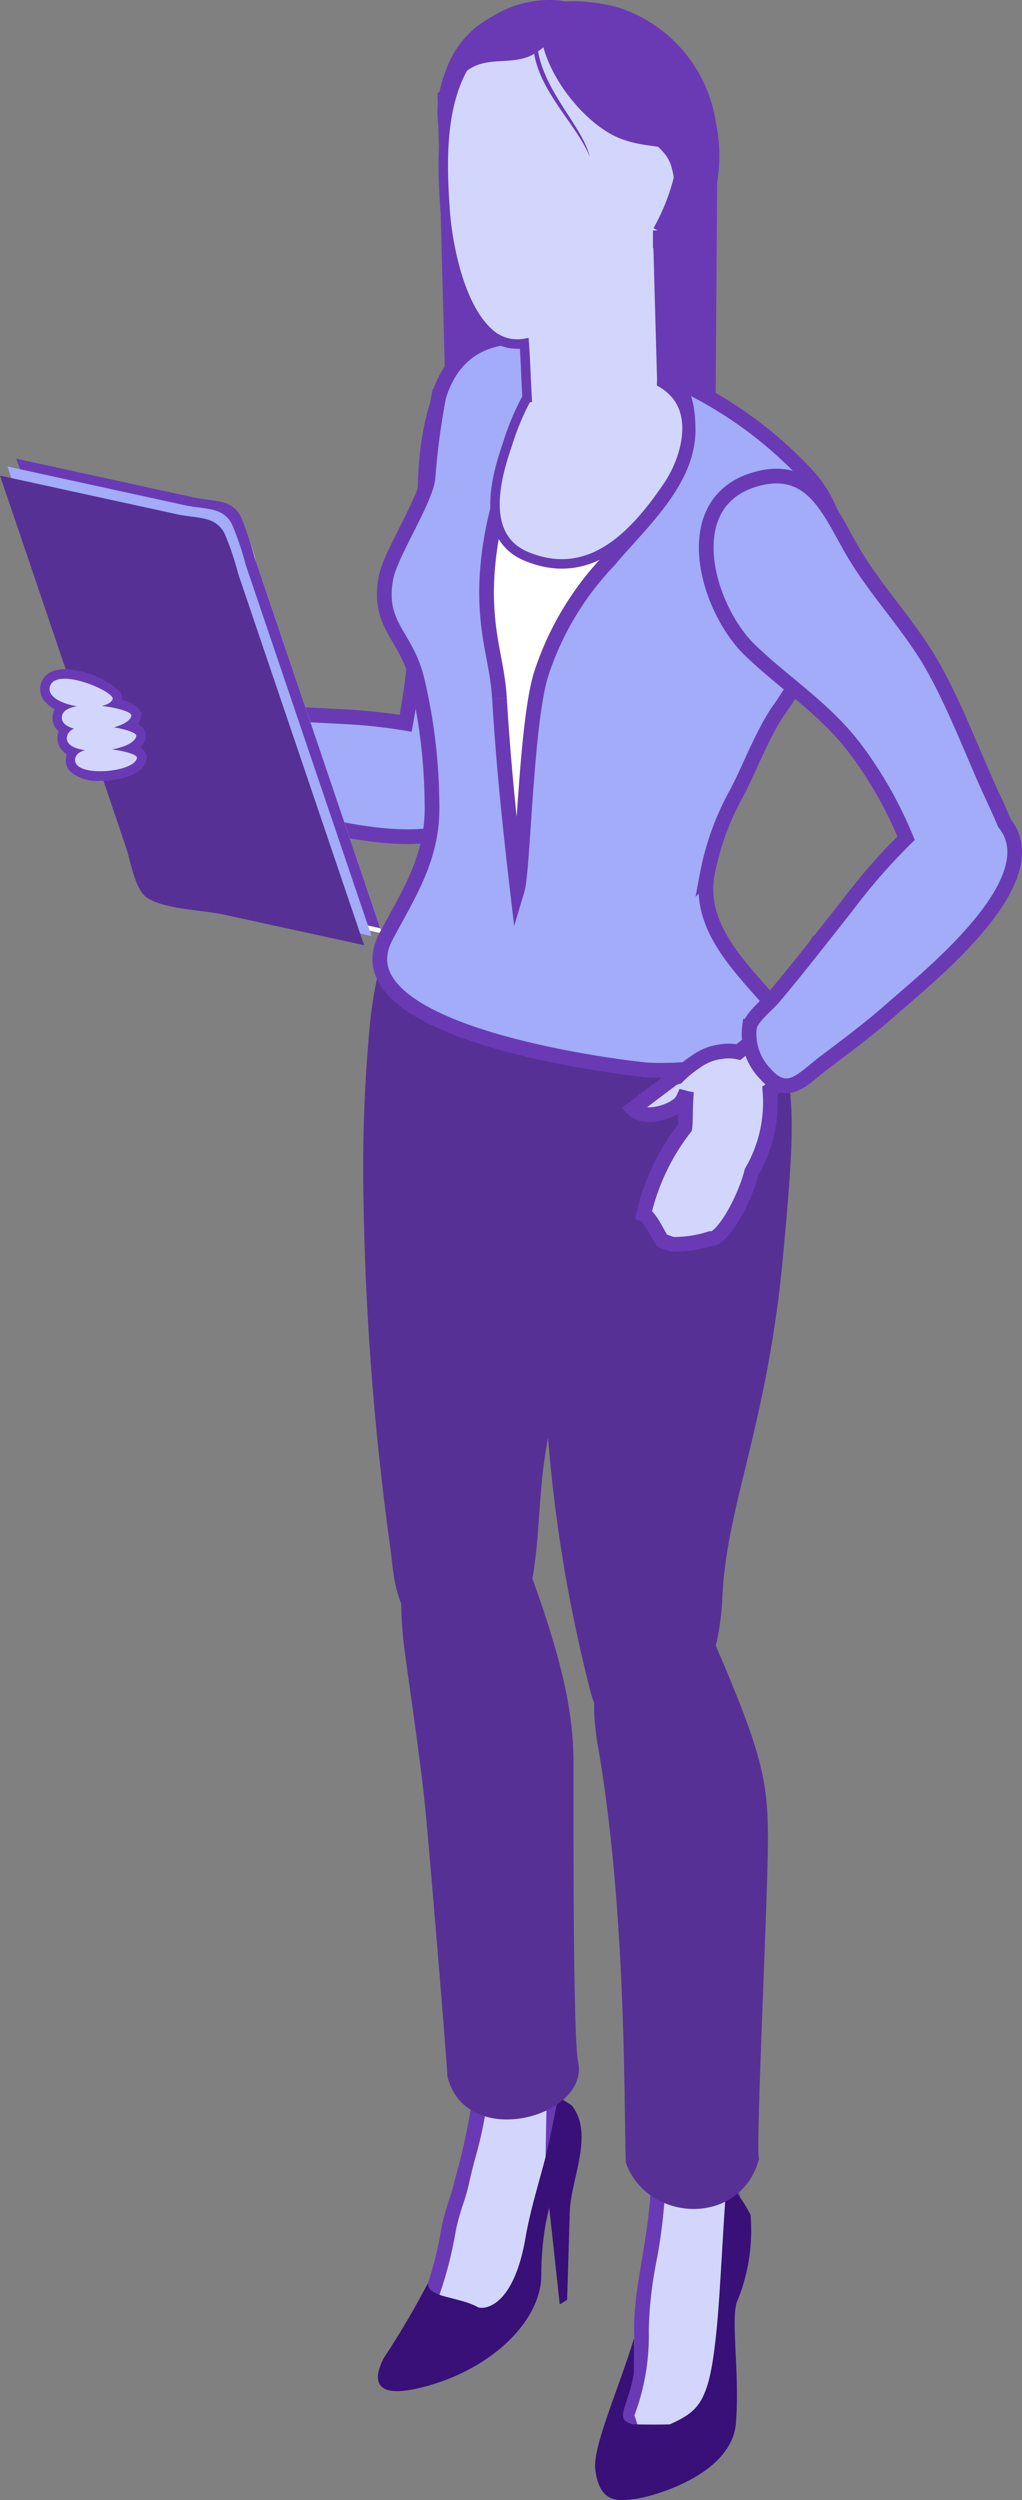 <svg xmlns="http://www.w3.org/2000/svg" viewBox="0 0 45 110"><rect x="0" y="0" width="45" height="110" fill="#808080" stroke="none"/><defs><clipPath id="a"><path fill="none" d="M0-.001h45V110H0z" data-name="Rectangle 4"></path></clipPath></defs><g data-name="Wedding planners"><path fill="#6a3ab5" d="m19.263 4.091.487 18.386 11.724.34.111-16.033L25.164.646Z" data-name="Path 50"></path><g data-name="Group 6"><g clip-path="url(#a)" data-name="Group 5"><path fill="#efc29b" d="M12.111 31.405c-1.654.1-3.43.5-5.074.13-.685-.155-2.885-1.024-2.6.712.131.791 1.518 1.265 2.12 1.515a22.01 22.01 0 0 0 5.118 1.338l.436-3.693" data-name="Path 51"></path><path fill="#a2acf8" d="M23.248 15.819C19.717 14 18.84 18.372 18.735 21c-.093 2.3-.157 4.595-.377 6.89a35.63 35.63 0 0 1-.494 3.934 23.408 23.408 0 0 0-2.807-.294c-1.73-.1-3.463-.15-5.191-.267-1.487-.1-2.626-.566-3.334 1.1-.2.479-.422 1.359-.045 1.749.286.3 1.157.4 1.549.528 1.279.41 2.572.827 3.881 1.127 1.942.444 7.92 2.286 9.3-.316.873-1.281 1.106-3.337 1.5-4.651a29.238 29.238 0 0 0 1.166-4.722c.264-2.081.221-4.118.642-6.191.344-1.692.458-3.18-1.273-4.074" data-name="Path 52"></path><path fill="none" stroke="#6a3ab5" stroke-miterlimit="10" stroke-width=".647" d="M23.248 15.819C19.717 14 18.84 18.372 18.735 21c-.093 2.3-.157 4.595-.377 6.89a35.63 35.63 0 0 1-.494 3.934 23.408 23.408 0 0 0-2.807-.294c-1.73-.1-3.463-.15-5.191-.267-1.487-.1-2.626-.566-3.334 1.1-.2.479-.422 1.359-.045 1.749.286.3 1.157.4 1.549.528 1.279.41 2.572.827 3.881 1.127 1.942.444 7.92 2.286 9.3-.316.873-1.281 1.106-3.337 1.5-4.651a29.238 29.238 0 0 0 1.166-4.722c.264-2.081.221-4.118.642-6.191.34-1.687.455-3.174-1.277-4.068Z" data-name="Path 53"></path><path fill="#fff" d="m16.823 41.068-6.189-1.349c-.9-.2-2.567-.224-3.356-.73-.552-.355-.72-1.579-.942-2.234l-4.3-12.676-1.247-3.674 7.786 1.7c.929.2 1.688.06 2.1.843a12.675 12.675 0 0 1 .6 1.772l4.3 12.676 1.247 3.676" data-name="Path 54"></path><path fill="#6a3ab5" d="m16.747 40.843-6.189-1.349c-.9-.2-2.567-.224-3.356-.73-.552-.354-.72-1.579-.942-2.234l-4.3-12.676L.713 20.18l7.786 1.7c.929.2 1.688.06 2.1.843a12.511 12.511 0 0 1 .6 1.772l4.3 12.676 1.247 3.676" data-name="Path 55"></path><path fill="#a2acf8" d="m16.362 41.188-6.189-1.349c-.9-.2-2.567-.224-3.356-.73-.552-.354-.72-1.579-.942-2.232q-2.149-6.34-4.3-12.677L.328 20.525l7.786 1.7c.929.2 1.688.06 2.1.842a12.583 12.583 0 0 1 .6 1.773l4.3 12.676 1.247 3.676" data-name="Path 56"></path><path fill="#573095" d="M16.033 41.588 9.845 40.24c-.9-.2-2.567-.224-3.356-.73-.552-.354-.72-1.579-.942-2.232Q3.4 30.939 1.247 24.6L0 20.926l7.786 1.7c.929.2 1.688.06 2.1.843a12.455 12.455 0 0 1 .6 1.772l4.3 12.676 1.247 3.676" data-name="Path 57"></path><path fill="#d2d6fc" d="M4.411 34.143a1.729 1.729 0 0 1-1.164-.333.528.528 0 0 1-.151-.4.573.573 0 0 1 .12-.328.66.66 0 0 1-.487-.618.6.6 0 0 1 .12-.35.606.606 0 0 1-.337-.547.59.59 0 0 1 .219-.456 1.344 1.344 0 0 1-.655-.459.6.6 0 0 1-.088-.483c.046-.194.219-.521.848-.521a3.784 3.784 0 0 1 2.268.89l.062.091-.013.2a.51.51 0 0 1-.06.115 1.625 1.625 0 0 1 .835.351l.054.07.005.143a.631.631 0 0 1-.3.424c.563.18.533.383.52.471a.747.747 0 0 1-.452.521.909.909 0 0 1 .427.238l.053.07v.135c-.082.564-1.135.769-1.824.769" data-name="Path 58"></path><path fill="#6a3ab5" d="M2.837 29.862c.851 0 2.211.66 2.123.9-.057.151-.243.243-.481.3.7.075 1.327.269 1.305.422-.033.226-.355.4-.767.518.557.091 1 .249.985.377-.041.282-.511.492-1.07.595.592.074 1.119.238 1.1.368-.053.362-.887.592-1.619.592-.6 0-1.122-.152-1.107-.51.01-.215.184-.345.436-.418-.456-.064-.807-.228-.8-.535a.458.458 0 0 1 .328-.409c-.322-.087-.55-.24-.547-.487.005-.285.281-.436.662-.5-.678-.115-1.295-.419-1.192-.85.063-.262.317-.361.647-.361m0-.419c-.8 0-1 .476-1.049.681a.813.813 0 0 0 .115.647 1.309 1.309 0 0 0 .5.426.807.807 0 0 0-.094.372.781.781 0 0 0 .273.609.82.82 0 0 0-.055.286.8.8 0 0 0 .409.713.815.815 0 0 0-.042.226.732.732 0 0 0 .207.551 1.866 1.866 0 0 0 1.313.4c.7 0 1.919-.2 2.03-.949l.026-.174-.121-.187a.668.668 0 0 0-.172-.152.769.769 0 0 0 .237-.449.536.536 0 0 0-.35-.573.718.718 0 0 0 .133-.323l.026-.176-.126-.2a1.4 1.4 0 0 0-.718-.372.53.53 0 0 0-.1-.376 3.9 3.9 0 0 0-2.438-.98" data-name="Path 59"></path><path fill="#d2d6fc" d="M18.864 101.347a15.849 15.849 0 0 0 .888-3.276 10.385 10.385 0 0 1 .337-1.214 8.819 8.819 0 0 0 .248-.868c.045-.233.131-.57.232-.967a18.234 18.234 0 0 0 .687-3.772c0-.446.111-1.267.2-1.992.076-.591.133-1.032.154-1.336h.266c.322 0 .563.014.833.031.225.014.469.029.789.036a16.9 16.9 0 0 0 .9 4.716l-.075 2.663-.819 3.142-.8 3.541-4.44 1.643Z" data-name="Path 60"></path><path fill="#6a3ab5" d="M21.91 88.243c.3 0 .533.014.789.03.152.009.312.02.5.027a17.616 17.616 0 0 0 .865 4.394l-.05 2.586-.814 3.163-.763 3.36-.959.355-2.742 1.014.43-1.695a17.511 17.511 0 0 0 .906-3.344 10.121 10.121 0 0 1 .327-1.175 8.757 8.757 0 0 0 .257-.906c.045-.228.129-.56.229-.95a18.665 18.665 0 0 0 .7-3.85c0-.427.108-1.24.2-1.958.055-.43.1-.776.127-1.05m-.017-.651c-.17 0-.362 0-.59.014.033.495-.359 2.731-.367 3.639a27.977 27.977 0 0 1-.915 4.678c-.1.528-.438 1.313-.584 2.087a15.985 15.985 0 0 1-.884 3.255l-.748 2.943 3.891-1.441 1.286-.476.842-3.7.829-3.218.054-2.782a16.71 16.71 0 0 1-.886-4.8v-.126c-.926-.012-1.261-.074-1.928-.074" data-name="Path 61"></path><path fill="#381077" d="M25.17 92.63c1.01 1.277-.042 3.235-.084 4.725s-.116 3.837-.116 3.837l-.324.2-.467-4.3a13.341 13.341 0 0 0-.345 3.06c-.042 2-2.218 4.138-5.29 4.9-2.34.583-2.012-.59-1.646-1.3a37.563 37.563 0 0 0 1.937-3.282c.042.643 1.346.57 2.2 1.04.2.109 1.56.124 2.107-3.069.225-1.312.708-2.795.937-3.772.269-1.151.493-2.409.493-2.409Z" data-name="Path 62"></path><path fill="#d2d6fc" d="m27.847 107.046-.256-.78a9.379 9.379 0 0 0 .653-3.715 17.737 17.737 0 0 1 .333-3.073A22.692 22.692 0 0 0 29 95.016c-.055-2.422-.3-5.077-.516-6.8a19.562 19.562 0 0 1 3.828.9c-.339 2.251-.595 3.975-.595 4.551a15.916 15.916 0 0 0 .776 3.758l-.774 7.056-1.09 2.638Z" data-name="Path 63"></path><path fill="#6a3ab5" d="M28.85 88.6a19.019 19.019 0 0 1 3.1.741c-.348 2.317-.557 3.775-.557 4.328a15.88 15.88 0 0 0 .771 3.794l-.757 6.894-.994 2.434-2.33-.068-.148-.448a9.938 9.938 0 0 0 .631-3.731 17.489 17.489 0 0 1 .331-3.015 22.926 22.926 0 0 0 .421-4.525c-.05-2.236-.264-4.678-.466-6.406m-.744-.763c.252 1.894.512 4.773.566 7.183.071 3.123-.77 5.208-.752 7.53a8.66 8.66 0 0 1-.676 3.694l.368 1.117 3.224.094 1.2-2.934.783-7.125a16.285 16.285 0 0 1-.783-3.727c0-.575.293-2.527.629-4.764a20.286 20.286 0 0 0-4.558-1.067" data-name="Path 64"></path><path fill="#381077" d="m27.918 102.874-.01 1.565c-.272 1.529-.887 1.989-.064 2.227.046.013 1.615.02 1.658 0 1.352-.612 1.753-1.037 2.065-4.311.149-1.566.241-3.88.431-6.454a8.9 8.9 0 0 1 1.05 1.544 8.273 8.273 0 0 1-.552 3.725c-.369.652.091 3.167-.093 5.449s-3.685 3.236-4.422 3.33-1.585.232-1.769-1.3c-.12-1 1.013-3.486 1.706-5.77" data-name="Path 65"></path><path fill="#573095" d="M18.033 71.9c.1 1.093.722 4.959.986 7.6.2 2.025.965 11.267.978 11.819.743 2.875 5.575 1.484 5.171-.515-.243-.906-.215-10.741-.215-13.212s-.608-5.008-2.483-9.9c-.409-1.076-5.131-3.688-4.437 4.2" data-name="Path 66"></path><path fill="none" stroke="#573095" stroke-miterlimit="10" stroke-width=".598" d="M18.033 71.9c.1 1.093.722 4.959.986 7.6.2 2.025.965 11.267.978 11.819.743 2.875 5.575 1.484 5.171-.515-.243-.906-.215-10.741-.215-13.212s-.608-5.008-2.483-9.9c-.41-1.075-5.131-3.686-4.437 4.208Z" data-name="Path 67"></path><path fill="#573095" d="M26.326 49.772c-.413 3.282-1.041 6.528-1.739 9.759-.339 1.567-.693 3.134-.92 4.724s-.22 3.21-.461 4.8c-.314 2.067-1.727 3.219-3.837 2.645-1.722-.467-1.7-2.29-1.905-3.772a125.2 125.2 0 0 1-1.153-14.8 67.477 67.477 0 0 1 .3-8.3 20.375 20.375 0 0 1 .57-2.917c.232-1.024.9-2.172 1.337-3.6 1.381-.488 3.183 1.286 4.014 2.09a32.035 32.035 0 0 1 2.852 2.899c1.52 1.912 1.243 4.176.942 6.472" data-name="Path 68"></path><path fill="none" stroke="#573095" stroke-miterlimit="10" stroke-width=".598" d="M26.326 49.772c-.413 3.282-1.041 6.528-1.739 9.759-.339 1.567-.693 3.134-.92 4.724s-.22 3.21-.461 4.8c-.314 2.067-1.727 3.219-3.837 2.645-1.722-.467-1.7-2.29-1.905-3.772a125.2 125.2 0 0 1-1.153-14.8 67.477 67.477 0 0 1 .3-8.3 20.375 20.375 0 0 1 .57-2.917c.232-1.024.9-2.172 1.337-3.6 1.381-.488 3.183 1.286 4.014 2.09a32.035 32.035 0 0 1 2.852 2.899c1.516 1.912 1.243 4.176.942 6.472Z" data-name="Path 69"></path><path fill="#573095" d="M34.2 55.039c-.674 7.537-2.51 11.107-2.69 15.2-.277 6.247-4.621 6.494-5.186 4.24a65.078 65.078 0 0 1-1.9-21.484c.27-3.046 3.02-14.221 5.7-11.451a.119.119 0 0 1 .033.034c4.872 4.194 4.76 5.492 4.046 13.465" data-name="Path 70"></path><path fill="none" stroke="#573095" stroke-miterlimit="10" stroke-width=".598" d="M34.2 55.039c-.674 7.537-2.51 11.107-2.69 15.2-.277 6.247-4.621 6.494-5.186 4.24a65.078 65.078 0 0 1-1.9-21.484c.27-3.046 3.02-14.221 5.7-11.451a.119.119 0 0 1 .033.034c4.868 4.19 4.756 5.488 4.043 13.461Z" data-name="Path 71"></path><path fill="#573095" d="M26.609 76.692c1.238 7.088 1.166 15.28 1.24 18.393.848 2.325 4.5 2.533 5.265-.108-.139-.62.4-11.551.4-14.019s-.194-3.613-2.268-8.424c-.86-2-5.684-1.867-4.631 4.159" data-name="Path 72"></path><path fill="none" stroke="#573095" stroke-miterlimit="10" stroke-width=".598" d="M26.609 76.692c1.238 7.088 1.166 15.28 1.24 18.393.848 2.325 4.5 2.533 5.265-.108-.139-.62.4-11.551.4-14.019s-.194-3.613-2.268-8.424c-.865-1.996-5.69-1.867-4.637 4.158Z" data-name="Path 73"></path><path fill="#573095" d="M31.19 40.64c2.066 3.245 2.771 3.779 3.084 6.344s-7.842.28-9.408 3.365c-.538-2.549-1.007-4.751-3.822-6.97a7.231 7.231 0 0 0-3.865-1.479s.741-1.77 1.484-3.876C20.752 37.3 31.19 40.64 31.19 40.64" data-name="Path 74"></path><path fill="none" stroke="#573095" stroke-miterlimit="10" stroke-width=".598" d="M31.19 40.64c2.066 3.245 2.771 3.779 3.084 6.344s-7.842.28-9.408 3.365c-.538-2.549-1.007-4.751-3.822-6.97a7.231 7.231 0 0 0-3.865-1.479s.741-1.77 1.484-3.876C20.752 37.3 31.19 40.64 31.19 40.64Z" data-name="Path 75"></path><path fill="#0c3959" d="M31.794 41.678v.008c-.017-.016-.024-.025-.024-.033l.024.025" data-name="Path 76"></path><path fill="#fff" d="M27.572 42.368c-.163 0-.326-.021-.485-.036-3.753-.433-7.6-2.321-8.221-4.005.024-.047.049-.091.075-.134a4.108 4.108 0 0 0 .467-1.57 22.443 22.443 0 0 0-.035-3.3 16.979 16.979 0 0 1-.05-1.964l-.664-2.614-.088-.092a4.3 4.3 0 0 1-1.1-1.916c-.309-1.294.555-2.756 1.249-3.93.131-.221.256-.433.367-.633a10.68 10.68 0 0 0 .654-2.391c.314-1.509.745-3.576 1.409-3.982a6.915 6.915 0 0 1 2.8-.509 7.774 7.774 0 0 1 1.05.069 18.3 18.3 0 0 1 7.02 3.054l.487.31a18.96 18.96 0 0 1 3.461 3.154c1.792 2.11.1 5.656-1.568 8.509a17.419 17.419 0 0 0-1.18 2.2 15.771 15.771 0 0 1-.834 1.684c-1.062 1.966-2.506 4.637-1.24 7.032a4.934 4.934 0 0 1-3.242 1.07c-.109 0-.219 0-.33-.009" data-name="Path 77"></path><path fill="#6a3ab5" d="M23.942 14.967v.651a7.326 7.326 0 0 1 1.012.068 17.738 17.738 0 0 1 6.894 3.007l.467.3a18.786 18.786 0 0 1 3.419 3.116c1.646 1.939 0 5.356-1.628 8.141a17.6 17.6 0 0 0-1.189 2.228 15.4 15.4 0 0 1-.815 1.645c-1.065 1.969-2.5 4.622-1.359 7.1a4.867 4.867 0 0 1-2.84.829c-.1 0-.207 0-.331-.009-.148 0-.3-.02-.445-.034-3.491-.4-7.179-2.135-7.9-3.66a4.438 4.438 0 0 0 .5-1.69 22.823 22.823 0 0 0-.033-3.356 16.6 16.6 0 0 1-.051-1.919l.009-.111-.028-.107-.632-2.421-.01-.038-.014-.036-.077-.154-.089-.092a3.976 3.976 0 0 1-1.021-1.765c-.279-1.165.547-2.564 1.211-3.688.133-.224.259-.437.372-.642a10.594 10.594 0 0 0 .687-2.482c.268-1.285.717-3.436 1.259-3.767a6.824 6.824 0 0 1 2.632-.465Zm0 0a7.148 7.148 0 0 0-2.963.557c-1.245.76-1.572 5.393-2.178 6.491-.726 1.3-2.048 3.121-1.646 4.8a4.784 4.784 0 0 0 1.214 2.1L19 31.333c-.091 1.153.256 3.474.085 5.264a3.779 3.779 0 0 1-.422 1.429 3.027 3.027 0 0 0-.145.275c.551 1.963 4.723 3.915 8.534 4.355.167.017.339.034.5.038.117.007.233.009.348.009a4.937 4.937 0 0 0 3.639-1.349c-1.812-3.006 1.174-6.54 1.976-8.647a17.481 17.481 0 0 1 1.156-2.153c1.558-2.661 3.532-6.538 1.549-8.874a19.318 19.318 0 0 0-3.548-3.232c-1.554-.975-4.391-2.963-7.634-3.409a8.2 8.2 0 0 0-1.1-.073" data-name="Path 78"></path><path fill="#a2acf8" d="M36.9 23.787a5.326 5.326 0 0 0-1.357-2.879 18.168 18.168 0 0 0-4.978-3.771c-.017-.008-.035-.016-.05-.025-.342-.19-.664-.359-.944-.5a6.541 6.541 0 0 0-2.172-.774c.054-.01.106-.025.161-.034-2.855-.958-7.013-2.251-8.236 1.622a31.216 31.216 0 0 0-.481 3.625C18.7 22.085 17.2 24.375 17 25.4c-.412 2.137.91 2.542 1.371 4.54a24.27 24.27 0 0 1 .649 5.4c.071 2.34-.98 3.906-2.023 5.861-2.344 4.392 11.154 5.869 11.6 5.882a16.453 16.453 0 0 0 2.134-.075 7.364 7.364 0 0 0 3.261-1.031c.969-.646.627-1.084-.033-1.848-1.394-1.614-3.21-3.336-2.823-5.638a11.907 11.907 0 0 1 1.328-3.647c.543-1.056 1.035-2.348 1.673-3.366a1.024 1.024 0 0 0 .055-.092 14.854 14.854 0 0 0 2.667-6.43 1.79 1.79 0 0 0 .024-.233 3.4 3.4 0 0 0 .026-.329.839.839 0 0 0 .009-.113 3.886 3.886 0 0 0-.013-.491m-14.912 6.948c-.093-1.52-.508-2.463-.564-4.331-.094-3.086 1.128-7.507 3.518-9.444a4.829 4.829 0 0 1 4.586-.2c.461.241.756.849.767 2.124.021 2.316-2.172 4.187-3.478 5.768a13.064 13.064 0 0 0-2.964 4.913c-.7 2.027-.816 8.7-1.08 9.582-.389-3.334-.624-5.768-.785-8.41" data-name="Path 79"></path><path fill="none" stroke="#6a3ab5" stroke-miterlimit="10" stroke-width=".647" d="M36.9 23.787a5.326 5.326 0 0 0-1.357-2.879 18.168 18.168 0 0 0-4.978-3.771c-.017-.008-.035-.016-.05-.025-.342-.19-.664-.359-.944-.5a6.541 6.541 0 0 0-2.172-.774c.054-.01.106-.025.161-.034-2.855-.958-7.013-2.251-8.236 1.622a31.216 31.216 0 0 0-.481 3.625C18.7 22.085 17.2 24.375 17 25.4c-.412 2.137.91 2.542 1.371 4.54a24.27 24.27 0 0 1 .649 5.4c.071 2.34-.98 3.906-2.023 5.861-2.344 4.392 11.154 5.869 11.6 5.882a16.453 16.453 0 0 0 2.134-.075 7.364 7.364 0 0 0 3.261-1.031c.969-.646.627-1.084-.033-1.848-1.394-1.614-3.21-3.336-2.823-5.638a11.907 11.907 0 0 1 1.328-3.647c.543-1.056 1.035-2.348 1.673-3.366a1.024 1.024 0 0 0 .055-.092 14.854 14.854 0 0 0 2.667-6.43 1.79 1.79 0 0 0 .024-.233 3.4 3.4 0 0 0 .026-.329.839.839 0 0 0 .009-.113 3.886 3.886 0 0 0-.018-.494Zm-14.907 6.951c-.093-1.52-.508-2.463-.564-4.331-.094-3.086 1.128-7.507 3.518-9.444a4.829 4.829 0 0 1 4.586-.2c.461.241.756.849.767 2.124.021 2.316-2.172 4.187-3.478 5.768a13.064 13.064 0 0 0-2.964 4.913c-.7 2.027-.816 8.7-1.08 9.582-.389-3.334-.624-5.768-.785-8.41" data-name="Path 80"></path><path fill="#d2d6fc" d="m38.575 44.2-2.7-2.529c-.895 1.412-1.615 3.1-2.881 4.228-.113.1-.288.236-.479.392a1.992 1.992 0 0 0-.735-.023 2.378 2.378 0 0 0-1.146.449 4.88 4.88 0 0 0-.81.665.735.735 0 0 0-.283.138c-.56.419-1.116.842-1.673 1.264.481.492 1.516.2 1.994-.169a.89.89 0 0 0 .245-.324c.037.009.06.022.1.03-.023.338-.023.677-.03.978a2.772 2.772 0 0 1-.024.329 9.739 9.739 0 0 0-1.807 3.8c.305.105.749 1.157.832 1.177a3.652 3.652 0 0 1 .407.141 5.121 5.121 0 0 0 1.685-.246c.526.092 1.527-1.727 1.829-2.948a6.057 6.057 0 0 0 .8-3.573c.237-.142.451-.282.6-.38a22.289 22.289 0 0 0 4.076-3.399" data-name="Path 81"></path><path fill="none" stroke="#6a3ab5" stroke-miterlimit="10" stroke-width=".647" d="m38.575 44.2-2.7-2.529c-.895 1.412-1.615 3.1-2.881 4.228-.113.1-.288.236-.479.392a1.992 1.992 0 0 0-.735-.023 2.378 2.378 0 0 0-1.146.449 4.88 4.88 0 0 0-.81.665.735.735 0 0 0-.283.138c-.56.419-1.116.842-1.673 1.264.481.492 1.516.2 1.994-.169a.89.89 0 0 0 .245-.324c.037.009.06.022.1.03-.023.338-.023.677-.03.978a2.772 2.772 0 0 1-.024.329 9.739 9.739 0 0 0-1.807 3.8c.305.105.749 1.157.832 1.177a3.652 3.652 0 0 1 .407.141 5.121 5.121 0 0 0 1.685-.246c.526.092 1.527-1.727 1.829-2.948a6.057 6.057 0 0 0 .8-3.573c.237-.142.451-.282.6-.38a22.289 22.289 0 0 0 4.076-3.399Z" data-name="Path 82"></path><path fill="#a2acf8" d="M44.226 36.216c-.2-.5-.431-.971-.61-1.365-.81-1.778-1.5-3.626-2.439-5.343-1.066-1.959-2.663-3.517-3.754-5.461-.946-1.69-1.738-3.557-4-3-3.7.91-2.343 5.717-.359 7.6 1.619 1.535 3.379 2.619 4.725 4.474a17.89 17.89 0 0 1 2.106 3.759 26.5 26.5 0 0 0-2.635 3.026c-1.05 1.319-2.08 2.655-3.165 3.945-.318.379-.935.838-1.09 1.3a2.51 2.51 0 0 0 .669 2.072c1.017 1.162 1.671.241 2.657-.5s2-1.5 2.928-2.321c1.482-1.311 7.029-5.653 4.971-8.184" data-name="Path 83"></path><path fill="none" stroke="#6a3ab5" stroke-miterlimit="10" stroke-width=".647" d="M44.226 36.216c-.2-.5-.431-.971-.61-1.365-.81-1.778-1.5-3.626-2.439-5.343-1.066-1.959-2.663-3.517-3.754-5.461-.946-1.69-1.738-3.557-4-3-3.7.91-2.343 5.717-.359 7.6 1.619 1.535 3.379 2.619 4.725 4.474a17.89 17.89 0 0 1 2.106 3.759 26.5 26.5 0 0 0-2.635 3.026c-1.05 1.319-2.08 2.655-3.165 3.945-.318.379-.935.838-1.09 1.3a2.51 2.51 0 0 0 .669 2.072c1.017 1.162 1.671.241 2.657-.5s2-1.5 2.928-2.321c1.477-1.313 7.025-5.655 4.967-8.186Z" data-name="Path 84"></path><path fill="#6a3ab5" d="M24.442.348c-2.535 1.062-3.954 2.34-4.422 5.074V3.895c-.99 2.058-.075 4.027 1.648 5.256-1.938-1.524-3.023-3.594-2.033-6.051A4.19 4.19 0 0 1 24.442.348" data-name="Path 85"></path><path fill="#d2d6fc" d="M29.87 17.51a2.3 2.3 0 0 0-.738-.666c0-.026.006-.052.009-.079q-.093-3.311-.183-6.624a9.3 9.3 0 0 0 1.193-4.4A5.333 5.333 0 0 0 22.5.962c-3.12 1.583-3.119 5.233-2.9 8.3.116 1.627.689 4.474 2.1 5.526a1.826 1.826 0 0 0 1.384.324c.058.776.076 1.578.124 2.374a11.35 11.35 0 0 0-.879 2.109c-.561 1.61-1.139 4.066.859 4.889 2.8 1.153 4.751-.949 6.2-3.073.7-1.024 1.264-2.752.478-3.9" data-name="Path 86"></path><path fill="none" stroke="#6a3ab5" stroke-miterlimit="10" stroke-width=".417" d="M29.87 17.51a2.3 2.3 0 0 0-.738-.666c0-.026.006-.052.009-.079q-.093-3.311-.183-6.624a9.3 9.3 0 0 0 1.193-4.4A5.333 5.333 0 0 0 22.5.962c-3.12 1.583-3.119 5.233-2.9 8.3.116 1.627.689 4.474 2.1 5.526a1.826 1.826 0 0 0 1.384.324c.058.776.076 1.578.124 2.374a11.35 11.35 0 0 0-.879 2.109c-.561 1.61-1.139 4.066.859 4.889 2.8 1.153 4.751-.949 6.2-3.073.704-1.023 1.268-2.75.482-3.901Z" data-name="Path 87"></path><path fill="#6a3ab5" d="M19.49 5.6c.144-1.052.425-2.31 1.512-2.731.752-.29 1.6-.072 2.35-.411.79-.359 1.325-1.39 2.17-.57.712.69.775 1.886 1.434 2.632C28.137 2.671 26.284-.031 24.3 0a4.788 4.788 0 0 0-4.81 5.6" data-name="Path 88"></path><path fill="#6a3ab5" d="M30.5 6.061a16.2 16.2 0 0 0-2.488-3.131A32.853 32.853 0 0 0 23.843.647c-.4 1.972 1.739 4.791 3.484 5.453 1.489.564 2.339.042 2.613 1.225a3.625 3.625 0 0 1-.62 2.442 2.175 2.175 0 0 0-.471.912c-.067.512.228 1.182.219 1.713.511-2.1.923-4.229 1.434-6.331" data-name="Path 89"></path><path fill="#6a3ab5" d="M31.531 5.461a6.3 6.3 0 0 0-4.21-5.1c-.837-.29-4.505-.88-3.288 1.172.425.715 1.46 1.2 2.093 1.7a11.565 11.565 0 0 1 2.3 2.645c.36.51.907.732 1.125 1.416a3.714 3.714 0 0 1 .073 1.843c-.1.3-.315.422-.436.666a1.646 1.646 0 0 0-.21 1.067c.005.5.09 1 .081 1.494a7.114 7.114 0 0 0 2.477-6.905" data-name="Path 90"></path><path fill="#6a3ab5" d="M25.967 6.9c-.384-1.657-2.9-3.548-2.226-6.249C22.648 3.155 25.3 5.16 25.967 6.9" data-name="Path 91"></path></g></g></g></svg>